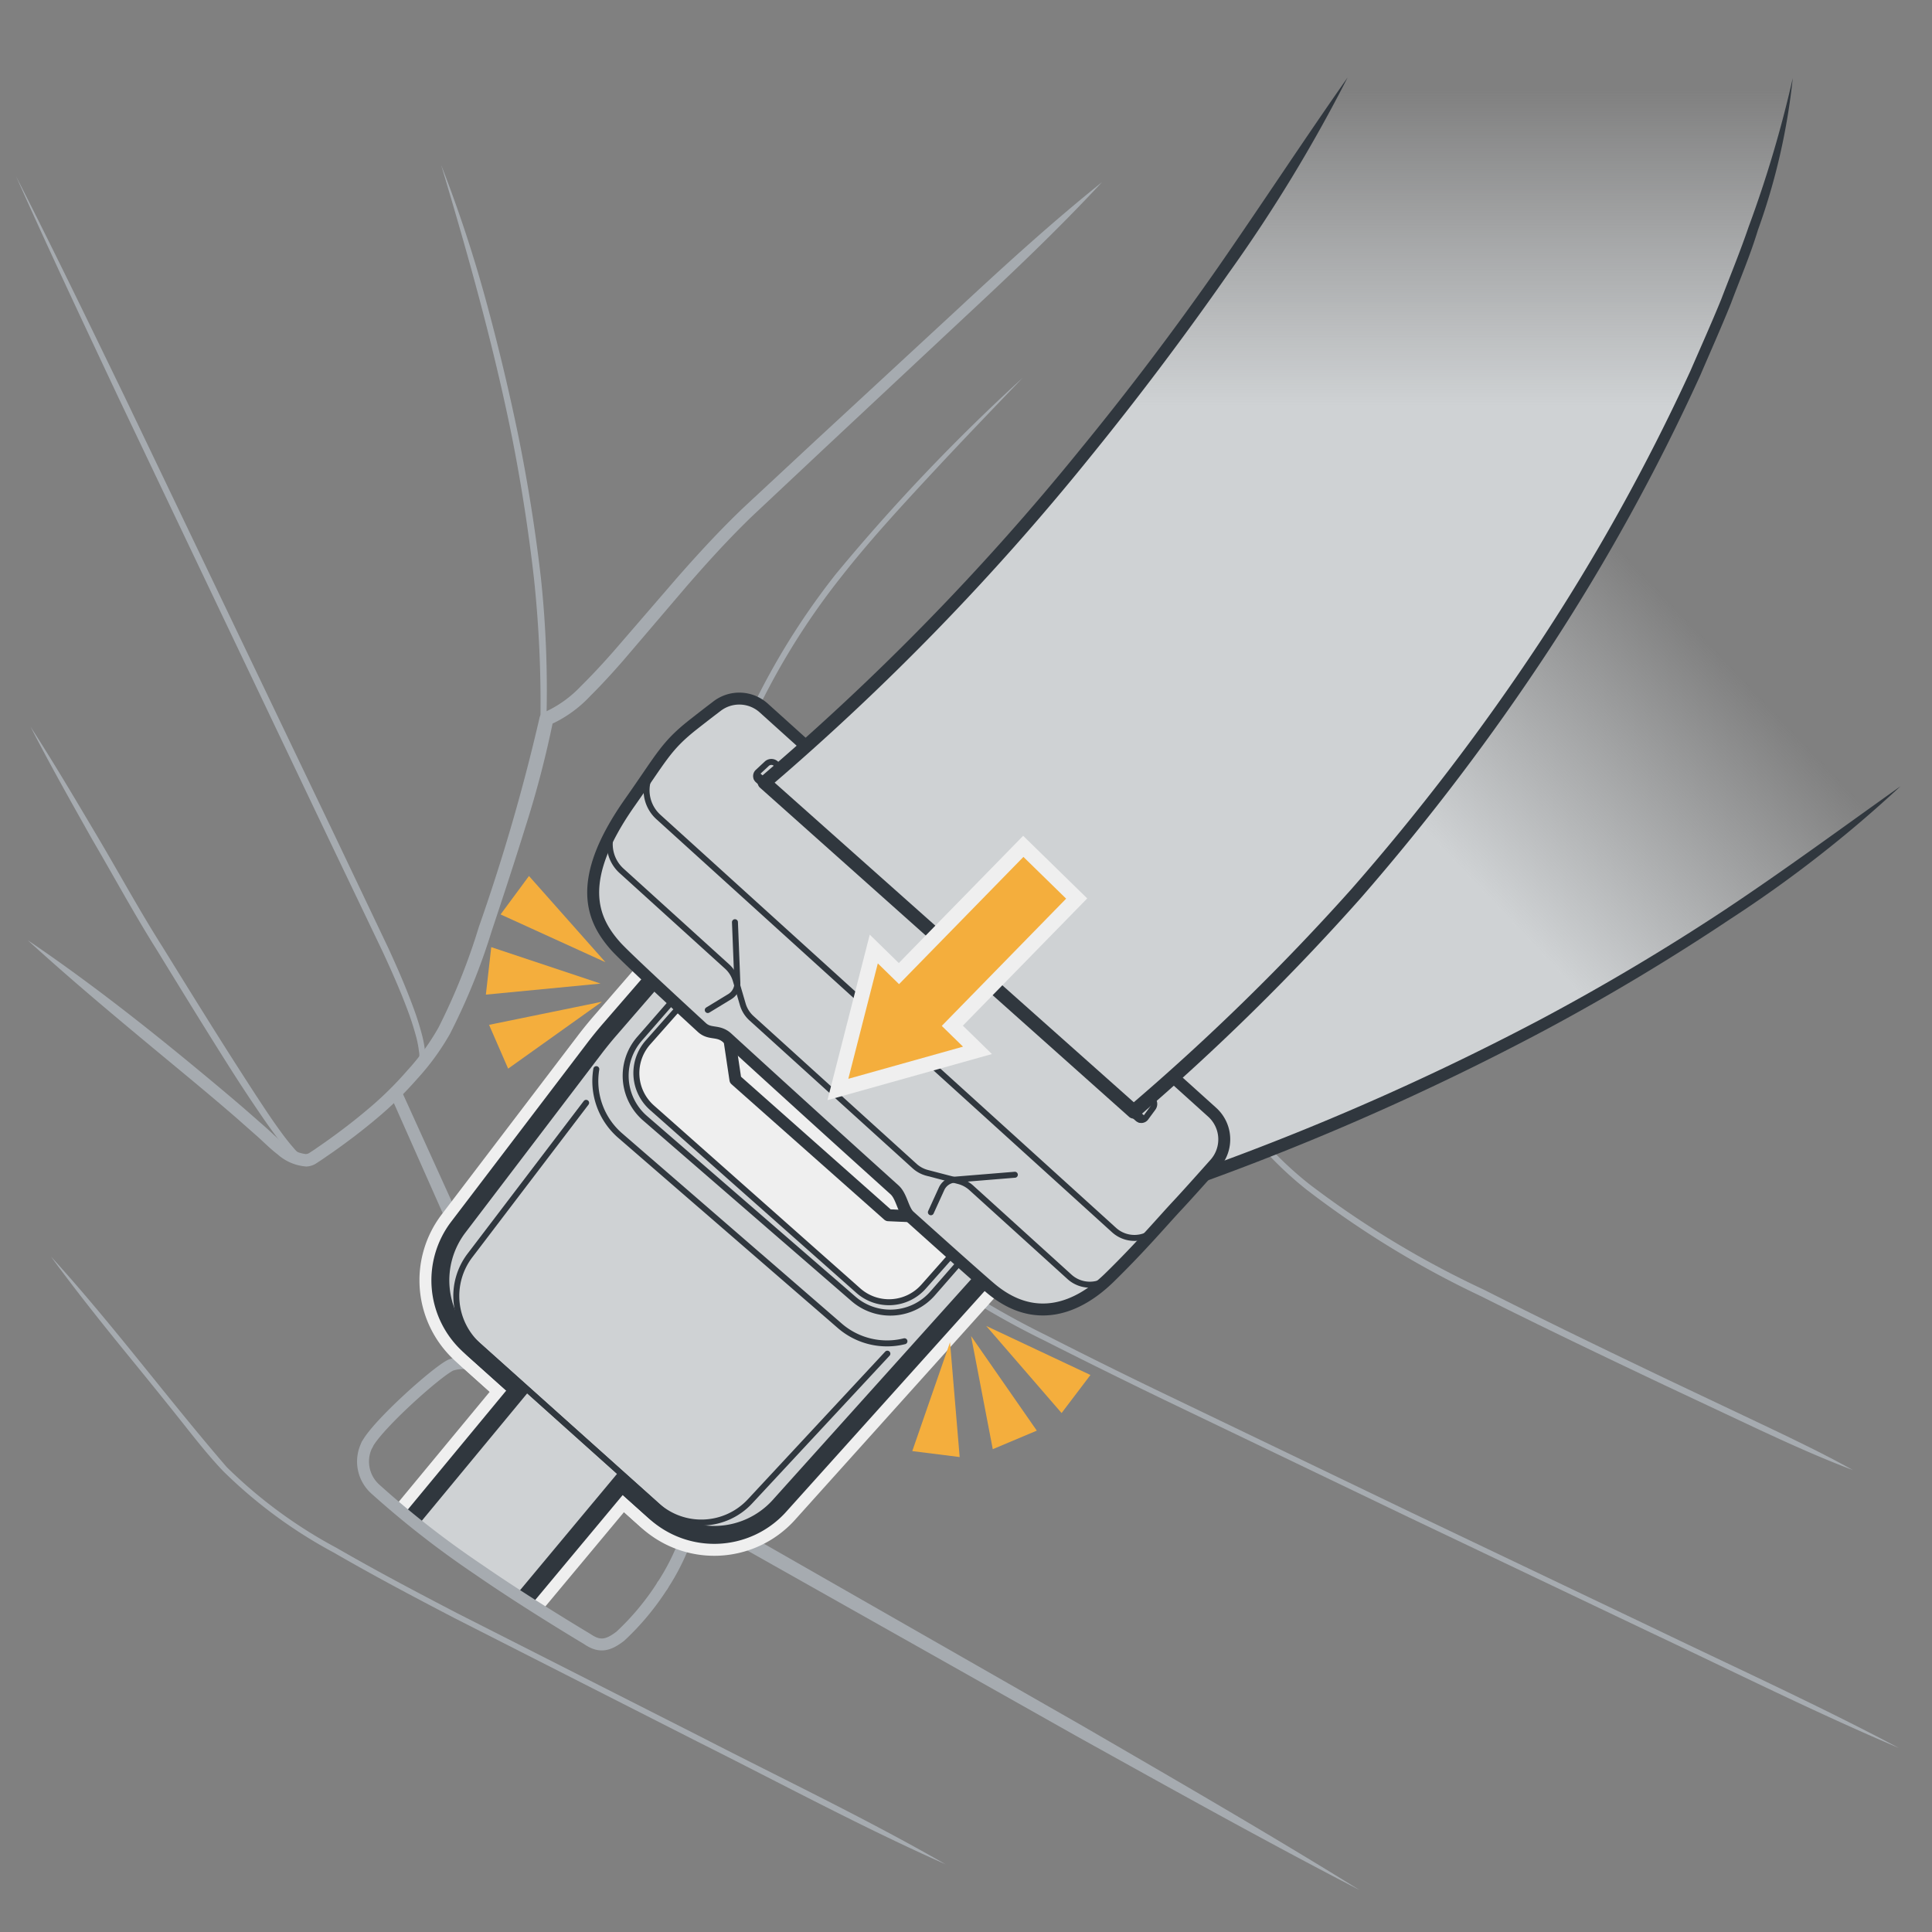 <svg xmlns="http://www.w3.org/2000/svg" xmlns:xlink="http://www.w3.org/1999/xlink" width="161.749" height="161.749" viewBox="0 0 161.749 161.749"><rect x="0" y="0" width="161.749" height="161.749" fill="#808080" stroke="none"/><defs><linearGradient id="linear-gradient" x1="135.586" y1="45.92" x2="115.19" y2="65.318" gradientUnits="userSpaceOnUse"><stop offset="0" stop-color="#cfd2d4" stop-opacity="0"/><stop offset="1" stop-color="#cfd2d4"/></linearGradient><linearGradient id="linear-gradient-2" x1="107.046" y1="7.465" x2="107.046" y2="34.072" xlink:href="#linear-gradient"/></defs><g id="below"><path d="M34.955,89.071a1.764,1.764,0,0,0,.119-1.061,8.532,8.532,0,0,0-.236-1.221,24.042,24.042,0,0,0-.787-2.411c-.6-1.59-1.294-3.149-2.013-4.7l-4.429-9.256L18.781,51.9,9.954,33.368C7.042,27.177,4.12,20.991,1.334,14.739,4.445,20.835,7.42,27,10.406,33.153l8.865,18.513,8.865,18.513,4.409,9.268c.715,1.559,1.4,3.132,2,4.746a24.384,24.384,0,0,1,.79,2.469,8.9,8.9,0,0,1,.242,1.3,2.109,2.109,0,0,1-.234,1.424.249.249,0,0,1-.418-.272l0,0Z" style="fill:#a6abb0"/><path d="M25.328,97.366a3.6,3.6,0,0,1-1.127-.909c-.312-.339-.593-.695-.874-1.051q-.818-1.08-1.574-2.2c-1.017-1.481-1.992-2.986-2.945-4.5-1.912-3.033-3.786-6.087-5.659-9.142-1.91-3.031-3.617-6.189-5.428-9.282C5.963,67.158,4.2,64.038,2.56,60.85c1.95,3.015,3.766,6.1,5.593,9.179s3.536,6.226,5.457,9.251c1.884,3.047,3.769,6.093,5.69,9.114.965,1.507,1.927,3.016,2.916,4.5q.739,1.117,1.533,2.188c.27.351.541.7.832,1.025a3.238,3.238,0,0,0,.93.79l.018.008a.25.25,0,0,1-.2.459Z" style="fill:#a6abb0"/><path d="M45.246,60.253a98.935,98.935,0,0,0-.54-11.81q-.668-5.883-1.811-11.7C41.343,28.991,39.2,21.38,36.93,13.8a113.1,113.1,0,0,1,3.732,11.277q1.568,5.731,2.764,11.559Q44.6,42.464,45.285,48.38a88.9,88.9,0,0,1,.461,11.891.25.25,0,0,1-.5-.012Z" style="fill:#a6abb0"/><path d="M85.635,31.618c-2.618,2.725-5.237,5.446-7.805,8.213s-5.123,5.549-7.44,8.51A59.974,59.974,0,0,0,60,68.224a32.155,32.155,0,0,0-1.251,11.119A22.608,22.608,0,0,0,62.185,89.9c1.988,3.177,4.928,5.632,7.5,8.4a72.207,72.207,0,0,0,8.22,7.726,69.727,69.727,0,0,0,9.694,5.767q5.041,2.573,10.15,5.025l20.424,9.821,20.455,9.758c6.806,3.28,13.683,6.408,20.363,9.952-6.958-2.958-13.719-6.332-20.552-9.554l-20.461-9.75-20.43-9.812q-5.1-2.465-10.162-5.026A70.249,70.249,0,0,1,77.62,106.4a72.527,72.527,0,0,1-8.279-7.772l-3.963-4.045a26.847,26.847,0,0,1-3.6-4.428A23.1,23.1,0,0,1,58.269,79.38a32.651,32.651,0,0,1,1.262-11.287A60.479,60.479,0,0,1,70,48.035,162.116,162.116,0,0,1,85.635,31.618Z" style="fill:#a6abb0"/><path d="M155.126,123.075c-2.69-1.012-5.3-2.2-7.9-3.406l-7.78-3.657c-5.179-2.455-10.35-4.93-15.475-7.5a79.5,79.5,0,0,1-14.68-8.988,30.49,30.49,0,0,1-5.9-6.3,16.947,16.947,0,0,1-2.938-8.056,23.029,23.029,0,0,0,3.311,7.8,30,30,0,0,0,5.845,6.165,79.515,79.515,0,0,0,14.632,8.846c5.108,2.588,10.268,5.078,15.436,7.55l7.766,3.682C150.03,120.444,152.618,121.673,155.126,123.075Z" style="fill:#a6abb0"/><path d="M33.581,91.251l5.581,12.292a52.676,52.676,0,0,0,6.932,11.369,51.27,51.27,0,0,0,9.594,9.217,58.616,58.616,0,0,0,5.62,3.6l5.859,3.35,23.437,13.4c7.784,4.518,15.577,9.02,23.233,13.764-8-4.145-15.855-8.53-23.723-12.9L66.6,132.087l-5.879-3.316a56.4,56.4,0,0,1-5.74-3.676,52.554,52.554,0,0,1-13.718-15.034A57.278,57.278,0,0,1,38.142,104l-5.474-12.34a.5.5,0,0,1,.913-.41Z" style="fill:#a6abb0"/><path d="M79.181,156.089c-7.016-3.116-13.765-6.763-20.623-10.193L38.053,135.471c-3.4-1.771-6.792-3.567-10.117-5.491a40.3,40.3,0,0,1-9.274-6.838c-1.33-1.4-2.507-2.927-3.7-4.426s-2.4-2.987-3.609-4.473c-2.426-2.967-4.831-5.952-7.095-9.054,5.163,5.665,9.75,11.871,14.729,17.644a39.849,39.849,0,0,0,9.179,6.751c3.313,1.914,6.7,3.7,10.1,5.471l20.512,10.406C65.6,148.971,72.523,152.265,79.181,156.089Z" style="fill:#a6abb0"/><path d="M2.313,78.708c5.081,3.442,9.9,7.226,14.614,11.138,1.18.978,2.355,1.961,3.518,2.963l1.735,1.519c.586.517,1.121,1.065,1.687,1.491a3.2,3.2,0,0,0,1.723.8.581.581,0,0,0,.294-.085l.457-.3.934-.649c1.236-.877,2.442-1.8,3.592-2.778a28.984,28.984,0,0,0,3.213-3.162,19.6,19.6,0,0,0,2.626-3.609,52.482,52.482,0,0,0,3.376-8.409,163.706,163.706,0,0,0,5.093-17.554.585.585,0,0,1,.378-.435l.027-.01a9.655,9.655,0,0,0,3.048-2.176c.943-.93,1.852-1.913,2.739-2.921l5.293-6.129c1.787-2.036,3.625-4.038,5.6-5.919L68.2,36.957l11.894-11c3.955-3.678,7.943-7.319,12.168-10.708-3.685,3.968-7.605,7.683-11.56,11.361L68.869,37.679l-5.9,5.539c-1.927,1.858-3.734,3.849-5.5,5.881L52.21,55.262c-.891,1.023-1.809,2.031-2.785,3a10.436,10.436,0,0,1-3.509,2.474l.405-.445a85.443,85.443,0,0,1-2.33,8.936c-.907,2.933-1.868,5.839-2.833,8.746a53.264,53.264,0,0,1-3.49,8.591A20.694,20.694,0,0,1,34.9,90.356a30.084,30.084,0,0,1-3.334,3.258c-1.184,1-2.415,1.936-3.677,2.825l-.953.657-.5.329a1.63,1.63,0,0,1-.793.237,4.05,4.05,0,0,1-2.4-1.015c-.654-.5-1.187-1.056-1.748-1.551l-1.712-1.511c-1.153-1-2.321-1.983-3.494-2.963C11.582,86.713,6.843,82.846,2.313,78.708Z" style="fill:#a6abb0"/></g><g id="illustration"><path d="M55.464,132.743a18.778,18.778,0,0,0,1.782-3.446,1.445,1.445,0,0,0-.356-1.981c-.828-.523-15.333-11.846-15.967-12.362a3.214,3.214,0,0,0-3.169-.673c-1.189.555-6.181,5.032-7.013,6.656" style="fill:none;stroke:#a6abb0;stroke-linecap:round;stroke-linejoin:round"/><path d="M34.809,127.537l10.709-12.946,7.9,7.081s-4.9,5.884-9.987,11.98" style="fill:none;stroke:#efefef;stroke-linejoin:round;stroke-width:4.5px"/><path d="M82.942,101.887a2.5,2.5,0,0,1,.2,3.543l-18.33,20.389a6.849,6.849,0,0,1-9.585.435L39.646,112.292a6.849,6.849,0,0,1-.879-9.25L50.15,88.088q.609-.8,1.265-1.557l4.044-4.669a3.211,3.211,0,0,1,4.557-.3Z" style="fill:none;stroke:#efefef;stroke-linejoin:round;stroke-width:4.5px"/><path d="M74.292,113.331l-11.5,12.363a5.566,5.566,0,0,1-7.79.354l-7.48-6.7-7.479-6.7a5.6,5.6,0,0,1-.715-7.518l9.743-12.8" style="fill:none;stroke:#efefef;stroke-linejoin:round;stroke-width:4.5px"/><path d="M75.721,112.291A6.038,6.038,0,0,1,70.31,111L51.924,95.074a6.04,6.04,0,0,1-2-5.564" style="fill:none;stroke:#efefef;stroke-linejoin:round;stroke-width:4.5px"/><path d="M80,103.015l1.68.051A.441.441,0,0,1,82,103.8l-3.9,4.465a4.7,4.7,0,0,1-3.224,1.616c-.095.007-.19.011-.284.012a4.705,4.705,0,0,1-3.138-1.151L54.008,93.624a4.711,4.711,0,0,1-.477-6.645l3.938-4.515a.441.441,0,0,1,.765.207l.26,1.358" style="fill:none;stroke:#efefef;stroke-linejoin:round;stroke-width:4.5px"/><path d="M77.322,107.719a3.87,3.87,0,0,1-5.466.33L54.581,92.737a3.872,3.872,0,0,1-.33-5.465l2.2-2.485a2.311,2.311,0,0,1,2.884-.47l1.755,1.011a13.284,13.284,0,0,1,2.17,1.562L76.616,98.727a13.291,13.291,0,0,1,1.811,1.967l1.215,1.622a2.312,2.312,0,0,1-.119,2.919Z" style="fill:none;stroke:#efefef;stroke-linejoin:round;stroke-width:4.5px"/><path d="M34.809,127.537l10.709-12.946,7.9,7.081s-4.9,5.884-9.987,11.98" style="fill:none;stroke:#30373e;stroke-linejoin:round;stroke-width:2.5px"/><path d="M82.942,101.887a2.5,2.5,0,0,1,.2,3.543l-18.33,20.389a6.849,6.849,0,0,1-9.585.435L39.646,112.292a6.849,6.849,0,0,1-.879-9.25L50.15,88.088q.609-.8,1.265-1.557l4.044-4.669a3.211,3.211,0,0,1,4.557-.3Z" style="fill:none;stroke:#30373e;stroke-linejoin:round;stroke-width:2.5px"/><path d="M74.292,113.331l-11.5,12.363a5.566,5.566,0,0,1-7.79.354l-7.48-6.7-7.479-6.7a5.6,5.6,0,0,1-.715-7.518l9.743-12.8" style="fill:none;stroke:#30373e;stroke-linejoin:round;stroke-width:2.5px"/><path d="M75.721,112.291A6.038,6.038,0,0,1,70.31,111L51.924,95.074a6.04,6.04,0,0,1-2-5.564" style="fill:none;stroke:#30373e;stroke-linejoin:round;stroke-width:2.5px"/><path d="M80,103.015l1.68.051A.441.441,0,0,1,82,103.8l-3.9,4.465a4.7,4.7,0,0,1-3.224,1.616c-.095.007-.19.011-.284.012a4.705,4.705,0,0,1-3.138-1.151L54.008,93.624a4.711,4.711,0,0,1-.477-6.645l3.938-4.515a.441.441,0,0,1,.765.207l.26,1.358" style="fill:none;stroke:#30373e;stroke-linejoin:round;stroke-width:2.5px"/><path d="M77.322,107.719a3.87,3.87,0,0,1-5.466.33L54.581,92.737a3.872,3.872,0,0,1-.33-5.465l2.2-2.485a2.311,2.311,0,0,1,2.884-.47l1.755,1.011a13.284,13.284,0,0,1,2.17,1.562L76.616,98.727a13.291,13.291,0,0,1,1.811,1.967l1.215,1.622a2.312,2.312,0,0,1-.119,2.919Z" style="fill:none;stroke:#30373e;stroke-linejoin:round;stroke-width:2.5px"/><path d="M34.809,127.537l10.709-12.946,7.9,7.081s-4.9,5.884-9.987,11.98" style="fill:#cfd2d4;stroke:#30373e;stroke-linecap:round;stroke-linejoin:round;stroke-width:0.5px"/><path d="M82.942,101.887a2.5,2.5,0,0,1,.2,3.543l-18.33,20.389a6.849,6.849,0,0,1-9.585.435L39.646,112.292a6.849,6.849,0,0,1-.879-9.25L50.15,88.088q.609-.8,1.265-1.557l4.044-4.669a3.211,3.211,0,0,1,4.557-.3Z" style="fill:#cfd2d4;stroke:#30373e;stroke-linecap:round;stroke-linejoin:round;stroke-width:0.5px"/><path d="M74.292,113.331l-11.5,12.363a5.566,5.566,0,0,1-7.79.354l-7.48-6.7-7.479-6.7a5.6,5.6,0,0,1-.715-7.518l9.743-12.8" style="fill:none;stroke:#30373e;stroke-linecap:round;stroke-linejoin:round;stroke-width:0.5px"/><path d="M75.721,112.291A6.038,6.038,0,0,1,70.31,111L51.924,95.074a6.04,6.04,0,0,1-2-5.564" style="fill:none;stroke:#30373e;stroke-linecap:round;stroke-linejoin:round;stroke-width:0.5px"/><path d="M80,103.015l1.68.051A.441.441,0,0,1,82,103.8l-3.9,4.465a4.7,4.7,0,0,1-3.224,1.616c-.095.007-.19.011-.284.012a4.705,4.705,0,0,1-3.138-1.151L54.008,93.624a4.711,4.711,0,0,1-.477-6.645l3.938-4.515a.441.441,0,0,1,.765.207l.26,1.358" style="fill:none;stroke:#30373e;stroke-linecap:round;stroke-linejoin:round;stroke-width:0.5px"/><path d="M77.322,107.719a3.87,3.87,0,0,1-5.466.33L54.581,92.737a3.872,3.872,0,0,1-.33-5.465l2.2-2.485a2.311,2.311,0,0,1,2.884-.47l1.755,1.011a13.284,13.284,0,0,1,2.17,1.562L76.616,98.727a13.291,13.291,0,0,1,1.811,1.967l1.215,1.622a2.312,2.312,0,0,1-.119,2.919Z" style="fill:#efefef;stroke:#30373e;stroke-linecap:round;stroke-linejoin:round;stroke-width:0.5px"/><path d="M30.741,120.937a3.1,3.1,0,0,0,.674,3.724,77.774,77.774,0,0,0,8.637,6.735c4.12,2.853,9.112,5.824,9.112,5.824,1.03.713,1.743.555,2.773-.237a21.815,21.815,0,0,0,3.527-4.24" style="fill:none;stroke:#a6abb0;stroke-linecap:round;stroke-linejoin:round"/><path d="M134.757,40.426C118.666,52.334,95.794,64.513,64.173,71.559L96.1,100c28.216-9.531,48.639-22.276,63.006-34.176" style="fill:url(#linear-gradient)"/><path d="M134.757,40.426c-1.233,1.056-2.464,2.122-3.774,3.08l-1.95,1.46c-.657.478-1.336.922-2,1.384-2.69,1.821-5.488,3.474-8.3,5.1a176.7,176.7,0,0,1-17.412,8.722A208.711,208.711,0,0,1,64.3,72.122l.258-.993L96.47,99.591l-.542-.11a220.928,220.928,0,0,0,33.021-14.118q7.933-4.222,15.444-9.183c4.993-3.319,9.811-6.866,14.717-10.353a104.319,104.319,0,0,1-14.223,11.1q-7.511,5.017-15.484,9.289A222,222,0,0,1,96.28,100.525a.554.554,0,0,1-.543-.111L63.79,71.99A.577.577,0,0,1,64.048,71,207.693,207.693,0,0,0,100.9,59.2a175.842,175.842,0,0,0,17.33-8.631q4.206-2.4,8.285-5.012C129.265,43.865,131.97,42.1,134.757,40.426Z" style="fill:#30373e"/><polygon points="81.446 102.061 74.366 101.74 61.57 90.397 60.393 82.518 81.446 102.061" style="fill:#efefef;stroke:#30373e;stroke-linecap:round;stroke-linejoin:round"/><path d="M63.941,59.274a3.059,3.059,0,0,0-3.905-.159c-.62.472-1.1.84-1.976,1.528-2.308,1.813-2.628,2.706-5.3,6.5-4.679,6.634-3.174,9.876-1.206,12.083.606.68,3.452,3.344,7.211,6.8.678.624,1.368.181,2.123.873,4.43,4.056,9.641,8.783,14,12.712.61.549.7,1.7,1.251,2.2,3.209,2.885,5.732,5.133,6.727,5.985,3.757,3.221,7.395,1.73,10.02-.835s4.455-4.727,5.725-6.084c.649-.692,1.971-2.168,3.11-3.448a3.063,3.063,0,0,0-.237-4.312Z" style="fill:#cfd2d4;stroke:#30373e;stroke-linecap:round;stroke-linejoin:round;stroke-width:0.5px"/><path d="M93.025,106.82a2.534,2.534,0,0,1-3.489.076l-8.211-7.442a2.512,2.512,0,0,0-1.054-.57l-2.649-.691a2.514,2.514,0,0,1-1.054-.571L62.912,85.245a2.53,2.53,0,0,1-.725-1.157l-.59-2.017a2.522,2.522,0,0,0-.725-1.156l-8.835-8.008a3.01,3.01,0,0,1-.388-4.034" style="fill:none;stroke:#30373e;stroke-linecap:round;stroke-linejoin:round;stroke-width:0.5px"/><path d="M96.012,93.363a.456.456,0,0,1-.682.075L63.541,65.1a.461.461,0,0,1-.158-.34.468.468,0,0,1,.155-.345l.744-.693a.565.565,0,0,1,.745-.01L96.539,91.8a.562.562,0,0,1,.075.741Z" style="fill:none;stroke:#30373e;stroke-linecap:round;stroke-linejoin:round;stroke-width:0.5px"/><path d="M96.766,102.9a2.539,2.539,0,0,1-3.5.078L55.122,68.4a3.018,3.018,0,0,1-.455-3.953" style="fill:none;stroke:#30373e;stroke-linecap:round;stroke-linejoin:round;stroke-width:0.5px"/><path d="M59.256,84.561,61.1,83.439a1.317,1.317,0,0,0,.631-1.175l-.2-5.057" style="fill:none;stroke:#30373e;stroke-linecap:round;stroke-linejoin:round;stroke-width:0.5px"/><path d="M77.935,101.492l.894-1.963a1.316,1.316,0,0,1,1.092-.766l5.043-.412" style="fill:none;stroke:#30373e;stroke-linecap:round;stroke-linejoin:round;stroke-width:0.5px"/><path d="M63.941,59.274a3.059,3.059,0,0,0-3.905-.159c-.62.472-1.1.84-1.976,1.528-2.308,1.813-2.628,2.706-5.3,6.5-4.679,6.634-3.174,9.876-1.206,12.083.606.68,3.452,3.344,7.211,6.8.678.624,1.368.181,2.123.873,4.43,4.056,9.641,8.783,14,12.712.61.549.7,1.7,1.251,2.2,3.209,2.885,5.732,5.133,6.727,5.985,3.757,3.221,7.395,1.73,10.02-.835s4.455-4.727,5.725-6.084c.649-.692,1.971-2.168,3.11-3.448a3.063,3.063,0,0,0-.237-4.312Z" style="fill:#cfd2d4;stroke:#30373e;stroke-linecap:round;stroke-linejoin:round"/><path d="M93.025,106.82a2.534,2.534,0,0,1-3.489.076l-8.211-7.442a2.512,2.512,0,0,0-1.054-.57l-2.649-.691a2.514,2.514,0,0,1-1.054-.571L62.912,85.245a2.53,2.53,0,0,1-.725-1.157l-.59-2.017a2.522,2.522,0,0,0-.725-1.156l-8.835-8.008a3.01,3.01,0,0,1-.388-4.034" style="fill:none;stroke:#30373e;stroke-linecap:round;stroke-linejoin:round;stroke-width:0.5px"/><path d="M95.928,93.573a.456.456,0,0,1-.682.075L63.457,65.313a.455.455,0,0,1,0-.685l.744-.693a.565.565,0,0,1,.745-.01L96.455,92.013a.562.562,0,0,1,.075.741Z" style="fill:none;stroke:#30373e;stroke-linecap:round;stroke-linejoin:round;stroke-width:0.5px"/><path d="M96.766,102.9a2.539,2.539,0,0,1-3.5.078L55.122,68.4a3.018,3.018,0,0,1-.455-3.953" style="fill:none;stroke:#30373e;stroke-linecap:round;stroke-linejoin:round;stroke-width:0.5px"/><path d="M59.256,84.561,61.1,83.439a1.317,1.317,0,0,0,.631-1.175l-.2-5.057" style="fill:none;stroke:#30373e;stroke-linecap:round;stroke-linejoin:round;stroke-width:0.5px"/><path d="M77.935,101.492l.894-1.963a1.316,1.316,0,0,1,1.092-.766l5.043-.412" style="fill:none;stroke:#30373e;stroke-linecap:round;stroke-linejoin:round;stroke-width:0.5px"/><line x1="95.489" y1="93.626" x2="63.466" y2="65.083" style="fill:none;stroke:#30373e;stroke-linecap:round;stroke-linejoin:round;stroke-width:0.75px"/><path d="M112.825,6.487q-5.078,8.541-10.813,16.721c-9.19,13.1-22,28.812-38.016,42.309L94.915,93.059c38.329-32.293,53.469-73.48,55.18-86.515" style="fill:url(#linear-gradient-2)"/><path d="M112.824,6.487a127.908,127.908,0,0,1-10.01,16.453q-5.514,7.9-11.6,15.392A209.111,209.111,0,0,1,64.359,65.948l.012-.852L95.305,92.622l-.767-.011a192.912,192.912,0,0,0,18.59-18.159A191.751,191.751,0,0,0,128.9,53.788,171.657,171.657,0,0,0,141.52,31.06c.862-1.988,1.753-3.966,2.571-5.973.774-2.024,1.6-4.028,2.3-6.079a98.592,98.592,0,0,0,3.7-12.464,54.027,54.027,0,0,1-2.922,12.733c-.634,2.091-1.494,4.1-2.259,6.142-.816,2.022-1.706,4.014-2.566,6.018a172.7,172.7,0,0,1-12.614,22.9,192.72,192.72,0,0,1-15.792,20.836A194.141,194.141,0,0,1,95.293,93.508a.577.577,0,0,1-.761,0l-.007-.006-30.9-27.559a.564.564,0,0,1-.045-.8.5.5,0,0,1,.057-.056A208.01,208.01,0,0,0,90.405,37.669q6.082-7.425,11.581-15.307C105.637,17.1,109.134,11.751,112.824,6.487Z" style="fill:#30373e"/><line x1="71.023" y1="90.318" x2="87.47" y2="73.489" style="fill:none;stroke:#efefef;stroke-width:2.5px"/><rect x="73.577" y="76.837" width="16.354" height="5" transform="translate(-32.128 82.352) rotate(-45.657)" style="fill:none;stroke:#efefef;stroke-width:2.5px"/><polygon points="80.624 87.627 71.023 90.318 73.492 80.657 80.624 87.627" style="fill:none;stroke:#efefef;stroke-width:2.5px"/><line x1="76.038" y1="85.185" x2="87.47" y2="73.489" style="fill:none;stroke:#f4ae3d;stroke-miterlimit:10;stroke-width:5px"/><polygon points="80.624 87.627 71.023 90.318 73.492 80.657 80.624 87.627" style="fill:#f4ae3d"/></g><g id="arrows_above" data-name="arrows above"><polygon points="82.565 111.008 91.293 115.115 88.877 118.302 82.565 111.008" style="fill:#f4ae3d"/><polygon points="81.297 111.853 86.802 119.774 83.116 121.327 81.297 111.853" style="fill:#f4ae3d"/><polygon points="79.537 112.373 80.344 121.986 76.376 121.487 79.537 112.373" style="fill:#f4ae3d"/><polygon points="50.396 83.866 42.542 89.468 40.945 85.8 50.396 83.866" style="fill:#f4ae3d"/><polygon points="50.279 82.347 40.677 83.271 41.128 79.296 50.279 82.347" style="fill:#f4ae3d"/><polygon points="50.688 80.558 41.91 76.557 44.287 73.34 50.688 80.558" style="fill:#f4ae3d"/></g></svg>